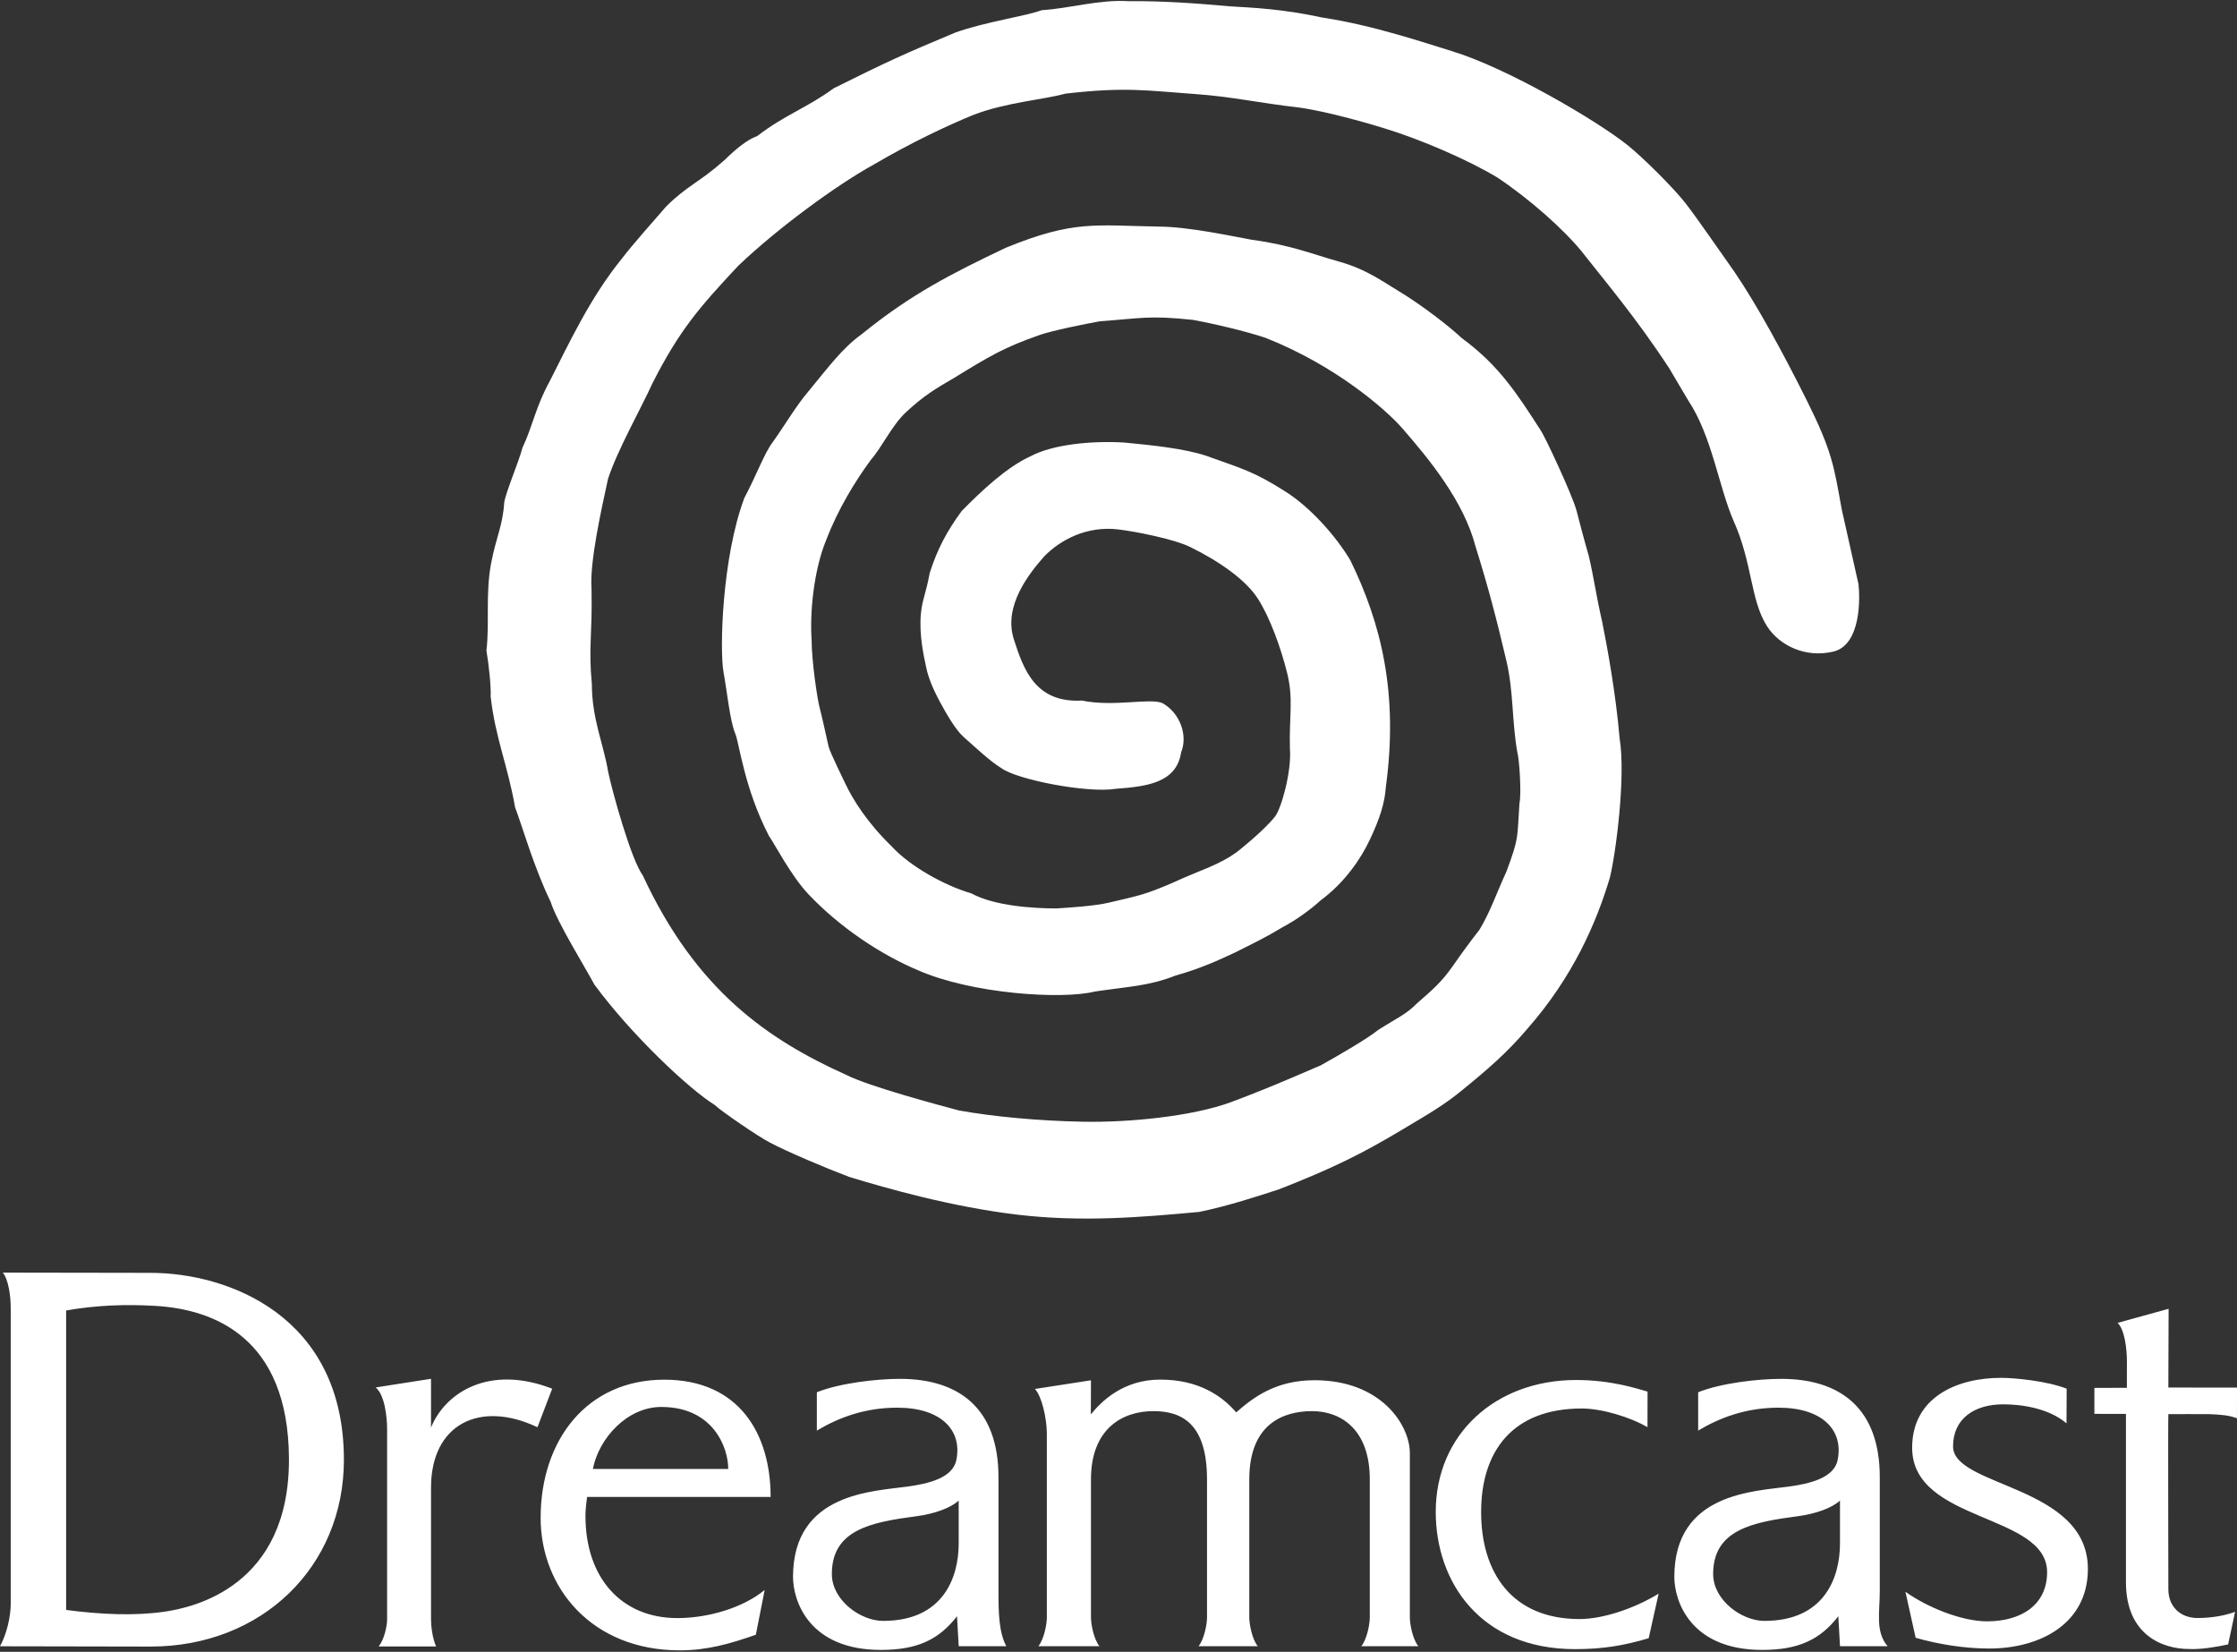 <svg clip-rule="evenodd" fill-rule="evenodd" stroke-linejoin="round" stroke-miterlimit="2" viewBox="0 0 600 443" xmlns="http://www.w3.org/2000/svg"><rect x="0" y="0" width="600" height="443" fill="#333333" stroke="none"/><g fill="#fff" fill-rule="nonzero"><path d="m2.878 350.814c0-3.353-.637-7.694-2.118-9.519 9.698 0 30.653.064 39.636.064 20.667 0 51.845 11.471 51.845 50.139 0 28.701-22.009 50.084-51.845 50.084-6.544 0-31.532-.076-40.396-.076 1.819-3.355 2.878-7.906 2.878-11.5zm14.861 80.949c9.539 1.234 18.345 1.615 26.312.475 7.709-1.1 33.611-6.676 33.45-41.069-.154-32.592-20.279-40.038-35.789-40.952-8.093-.477-15.906-.175-23.973 1.225zm83.016-59.672 14.85-2.319v13.075c3.809-9.411 15.658-16.974 32.501-10.421l-3.949 10.336c-15.414-7.313-28.552-.896-28.552 16.22v35.322c0 1.679.364 5.075 1.37 7.251h-15.425c1.559-1.92 2.278-5.572 2.278-7.251v-50.951c0-3.696-.751-9.417-3.073-11.262zm469.458 7.086v45.116c0 14.157 9.761 17.946 16.995 17.946 3.061.152 7.388-.564 10.415-1.236l1.865-8.742c-3.53 1.344-7.63 1.664-10.086 1.664-4.534 0-7.813-3.008-7.813-7.714 0-4.225-.108-45.634 0-46.961h-.05c.605 0 10.008-.032 10.956 0 3.088.11 5.456.3 7.493 1.117l.012-8.232-18.414-.023.072-21.115-13.688 3.783c1.891 1.763 2.502 6.931 2.502 10.336l-.008 7.071c-.617 0-7.56.032-8.713.032v6.958zm-59.148 47.706c5.884 4.202 15.115 7.933 21.886 7.933 9.394 0 16.116-4.569 16.116-13.168 0-15.877-36.198-13.249-36.198-33.392 0-13.618 12.179-18.74 23.787-18.74 3.727 0 12.242.809 17.66 2.904l-.046 9.3c-4.808-4.108-12.149-5.104-16.986-5.104-7.682 0-13.444 3.81-13.444 11.282 0 10.974 36.165 10.339 36.165 32.857 0 14.561-12.62 21.353-26.504 21.353-6.768 0-13.819-1.201-19.695-2.881zm-218.484-47.563c0-.824.032-8.201.032-9.146l-15.033 2.325c1.81 1.897 3.201 7.822 3.201 12.053v49.263c0 1.679-.719 5.756-2.278 7.676h16.391c-1.559-1.92-2.278-5.997-2.278-7.676v-37.067c0-13.561 8.389-18.307 16.738-18.307 7.557 0 14.387 3.271 14.387 18.307v37.067c0 1.679-.722 5.756-2.278 7.676h15.897c-1.56-1.92-2.279-5.997-2.279-7.676v-37.067c0-15.036 9.292-18.307 16.858-18.307 7.554 0 15.46 4.743 15.46 18.307v37.067c0 1.679-.718 5.756-2.278 7.676h15.304c-1.56-1.92-2.279-5.997-2.279-7.676v-44.104c0-7.516-7.665-19.558-25.579-19.558-10.417 0-16.432 4.633-21.001 8.623-3.885-4.534-10.211-8.789-20.373-8.789-9.908 0-15.754 5.803-18.612 9.333zm-35.449 23.108c-2.145 2.016-6.638 3.585-11.277 4.193-12.184 1.598-22.738 3.623-22.738 15.493 0 7.039 7.671 12.583 13.752 12.583 16.104 0 20.266-11.617 20.266-20.772v-11.497zm-38.04-29.048c6.146-2.464 16.066-3.593 22.282-3.593 15.883 0 26.434 7.935 26.434 26.358v30.558c0 5.663.085 11.02 2.104 14.786h-12.769l-.457-8.038c-4.836 6.239-10.609 9.033-20.416 9.033-19.343 0-23.568-13.217-23.568-19.573 0-22.666 21.575-22.933 30.942-24.266 5.183-.736 11.855-2.2 12.856-7.06 1.656-8.04-4.094-14.067-15.836-14.067-8.616 0-15.676 2.619-21.572 6.149zm274.42 29.048c-2.144 2.016-6.64 3.585-11.279 4.193-12.181 1.598-22.738 3.623-22.738 15.493 0 7.039 7.67 12.583 13.752 12.583 16.104 0 20.265-11.617 20.265-20.772zm-38.039-29.048c6.146-2.464 16.066-3.593 22.282-3.593 15.882 0 26.434 7.935 26.434 26.358v30.558c0 5.663-1.234 10.907 2.101 14.786h-12.769l-.457-8.038c-4.836 6.239-10.61 9.033-20.413 9.033-19.34 0-23.568-13.217-23.568-19.573 0-22.666 21.574-22.933 30.941-24.266 5.186-.736 11.859-2.2 12.857-7.06 1.653-8.04-4.095-14.067-15.836-14.067-8.617 0-15.676 2.619-21.572 6.149zm-13.59 9.373c-4.792-2.796-12.353-5.016-17.625-5.016-18.511 0-26.996 11.386-26.996 27.784 0 16.247 8.29 28.684 26.399 28.684 6.207 0 14.658-2.785 21.214-6.815l-2.669 11.951c-6.672 1.985-12.297 2.93-19.744 2.93-25.448 0-37.373-18.044-37.373-36.823 0-20.759 15.999-35.353 37.65-35.353 9.463 0 16.374 2.322 19.165 3.114zm-284.852 23.638c.009-1.717.236-3.352.431-4.935h49.234c0-16.927-8.462-31.448-28.518-31.448-20.815 0-33.171 16.278-33.171 37.041 0 18.778 13.759 35.551 37.321 35.551 7.449 0 13.68-1.836 20.402-4.187l2.365-12.004c-5.75 4.735-15.047 7.537-23.434 7.537-15.082-.003-24.7-10.918-24.63-27.555zm1.988-12.443c1.597-8.238 9.216-16.625 18.336-16.625 13.935 0 17.969 10.875 17.969 16.628-.003-.003-36.305.02-36.305-.003z"/><path d="m354.616 4.698c13.683 2.054 27.656 6.833 34.943 9.062 14.681 4.487 38.514 18.434 46.929 25.124 3.981 3.164 12.353 11.448 15.595 15.618 3.157 4.063 9.19 12.862 13.039 18.284 6.126 8.948 13.34 22.276 19.459 34.541 6.836 13.703 7.305 17.672 9.371 29.129l4.519 20.195c.425 3.492.777 16.302-6.743 18.097-7.516 1.796-14.465-1.673-17.742-6.742-4.534-7.016-3.908-16.974-9.035-28.372-3.999-9.213-5.747-22.602-12.132-32.231l-5.008-8.468c-8.861-13.642-18.097-24.47-23.606-31.533-4.851-5.933-13.909-14-22.497-19.738-7.941-4.816-20.78-10.307-30.04-13.136-2.95-.96-15.58-4.673-23.428-5.718-10.65-1.196-17.658-2.881-27.778-3.594-12.496-.882-18.49-1.993-34.699-.099-6.14 1.665-15.868 2.325-24.624 5.675-7.072 2.883-16.907 7.542-26.542 13.202-10.369 5.686-26.109 17.315-36.547 27.244-10.519 11.241-15.781 17.273-23.035 31.523-3.213 7.051-9.426 17.958-11.931 25.658-1.711 7.816-4.976 22.395-4.426 29.475.247 12.684-.861 15.298.09 25.666.035 9.335 3.099 15.807 4.374 23.443 1.091 5.275 6.152 23.53 9.283 27.767 14.232 30.665 33.336 43.946 54.626 53.526 6 3.055 24.778 8.081 30.211 9.521 9.263 1.671 21.453 2.785 33.186 3.012 12.344.242 29.358-1.432 39.683-5.232 11.174-4.109 24.095-9.949 23.946-9.786 5.186-2.858 13.098-7.523 15.563-9.574 4.763-3.053 7.633-4.234 10.455-7.173 4.071-3.562 6.536-5.614 9.621-10.028 2.27-3.291 4.638-6.514 7.1-9.664 2.858-4.682 4.499-9.618 7.29-15.723 3.337-9.029 2.819-8.596 3.454-18.187.599-2.779-.064-12.12-.568-13.706-1.504-8.619-.972-16.223-2.945-24.592-2.665-11.323-4.88-19.797-8.281-30.66-3.198-12.231-12.592-23.562-19.643-31.655-4.368-5.016-17.919-16.866-36.721-24.266-5.293-1.781-13.959-3.8-19.462-4.804-11.747-1.228-13.659-.44-24.906.384-3.871.675-12.857 2.511-16.159 3.672-9.662 3.393-13.215 5.55-23.091 11.599-4.598 2.669-8.064 4.712-12.763 9.117-3.751 3.472-6.431 9.373-9.469 12.833-4.162 5.663-8.794 13.217-11.902 21.365-3.37 8.105-4.455 19.515-3.943 26.857 0 5.596 1.522 15.839 2.127 18.079.602 2.244 2.116 9.199 2.444 10.596.329 1.393 3.946 8.753 4.444 9.818 2.04 4.342 5.945 10.581 12.525 16.95 4.853 5.302 14.238 10.506 21.263 12.522 6.3 3.457 16.924 4.045 22.802 4.057 2.893-.175 10.281-.629 14.137-1.554 7.819-1.877 9.262-1.927 17.32-5.427 7.232-3.353 12.138-4.56 17.175-8.282 0 0 6.914-5.419 10.057-9.382 1.659-2.092 4.502-12.062 3.995-18.237-.235-8.453.995-13.249-.73-20.204-1.726-6.955-4.671-15.015-7.863-19.983-3.233-5.031-10.185-9.934-18.097-13.837-4.429-2.188-14.925-4.216-19.378-4.743-8.459-1.004-15.533 2.834-19.828 7.226-3.725 4.257-11.087 13.1-8.154 22.243 2.654 8.274 5.858 17.088 18.266 16.433 8.515 1.772 18.365-.8 21.644.71 4.869 2.765 6.74 8.87 4.971 13.127-1.234 8.209-9.097 9.193-17.489 9.818-7.508 1.257-26.577-2.418-30.768-5.558-2.811-1.67-7.115-5.683-10.147-8.392-2.179-1.95-4.647-6.297-6.332-9.42-2.069-3.835-3.114-6.658-3.646-9.157-.631-2.969-1.932-8.634-1.44-14.3.331-3.821 1.356-5.448 2.374-11.035 2.028-6.335 4.548-11.157 8.602-16.651 5.282-5.36 11.989-11.741 18.537-14.707 5.773-3.049 15.888-4.173 25.04-3.637 7.423.71 16.206 1.615 22.011 3.562 9.938 3.55 12.778 4.257 20.934 9.402 6.894 4.266 13.829 12.114 17.699 18.615 8.232 16.846 12.955 35.586 9.521 60.813-.282 4.263-1.609 8.427-4.266 14.07-2.453 5.208-6.757 11.543-13.214 16.313-2.601 2.406-6.702 5.369-10.039 7.103-4.738 2.875-7.924 4.371-12.871 6.856-4.342 2.04-9.402 4.374-16.002 6.207-7.153 2.829-12.641 2.945-21.636 4.286-8.855 2.221-33.08.635-47.511-5.729-9.85-4.141-20.902-11.442-29.304-20.341-4.667-4.892-9.233-13.767-10.574-15.583-6.682-12.845-7.991-24.927-9.062-27.464-1.455-3.449-2.18-11.181-3.155-16.471-1.1-5.93-.419-30.802 5.57-46.766 3.376-6.356 5.352-12.021 7.636-14.998 4.106-5.841 6.091-9.49 9.583-13.631 5.264-6.384 9.096-11.593 14.223-15.265 13.066-10.625 23.982-16.229 38.744-23.242 18.344-7.47 23.853-5.925 41.214-5.649 7.81.067 19.177 2.523 24.764 3.542 10.377 1.382 16.322 3.882 23.341 5.84 7.505 2.095 11.844 5.439 18.001 9.161 5.069 3.274 11.035 7.758 14.975 11.398 10.08 7.392 14.943 15.161 21.12 24.703 1.121 1.6 8.457 17.236 9.627 21.589.541 2.18 2.202 8.439 3.268 12.097 1.37 5.802 2.034 10.941 3.561 17.489 1.368 6.745 3.696 19.482 4.706 31.387 1.696 10.211-1.022 31.055-2.625 37.454-3.571 11.931-9.815 26.493-22.148 40.516-5.238 6.21-10.808 11.023-17.242 16.246-4.92 4.106-9.143 6.495-16.744 11.035-10.324 6.16-18.181 10.095-32.652 15.752-5.893 1.891-13.316 4.379-21.319 6.035-15.501 1.432-31.431 2.805-48.818.739-17.39-2.069-34.809-6.969-45.099-10.129-5.677-2.131-16.677-6.743-21.289-9.225-3-1.525-13.06-8.404-14.768-10.06-6.894-4.266-22.323-18.775-32.283-32.301-2.183-4.178-10.031-16.718-11.734-22.212-4.525-9.291-7.679-20.529-9.533-25.331-1.955-11.206-5.258-18.423-6.547-29.673.148-2.648-.533-8.878-1.132-12.327.876-7.699-.294-14.957 1.234-23.338 1.341-7.074 3.119-10.027 3.541-16.421.413-2.735 3.935-10.962 4.872-14.622 2.84-6.03 3.547-10.997 7.254-17.734 5.343-10.499 10.927-22.578 19.509-33.13 2.45-3.271 9.399-11.119 11.768-13.84 5.598-5.596 8.884-6.48 15.233-12.097.661-.416 4.854-5.197 9.245-6.841 7.278-5.622 13.567-7.685 20.492-12.798 13.881-6.914 18.941-9.248 32.72-14.981 7.962-2.84 19.066-4.411 23.065-5.962 7.606-.472 15.327-2.898 23.329-2.415 8.983-.085 18.036.555 27.063 1.376 6.108.375 14.049.672 24.822 3.009z"/></g></svg>